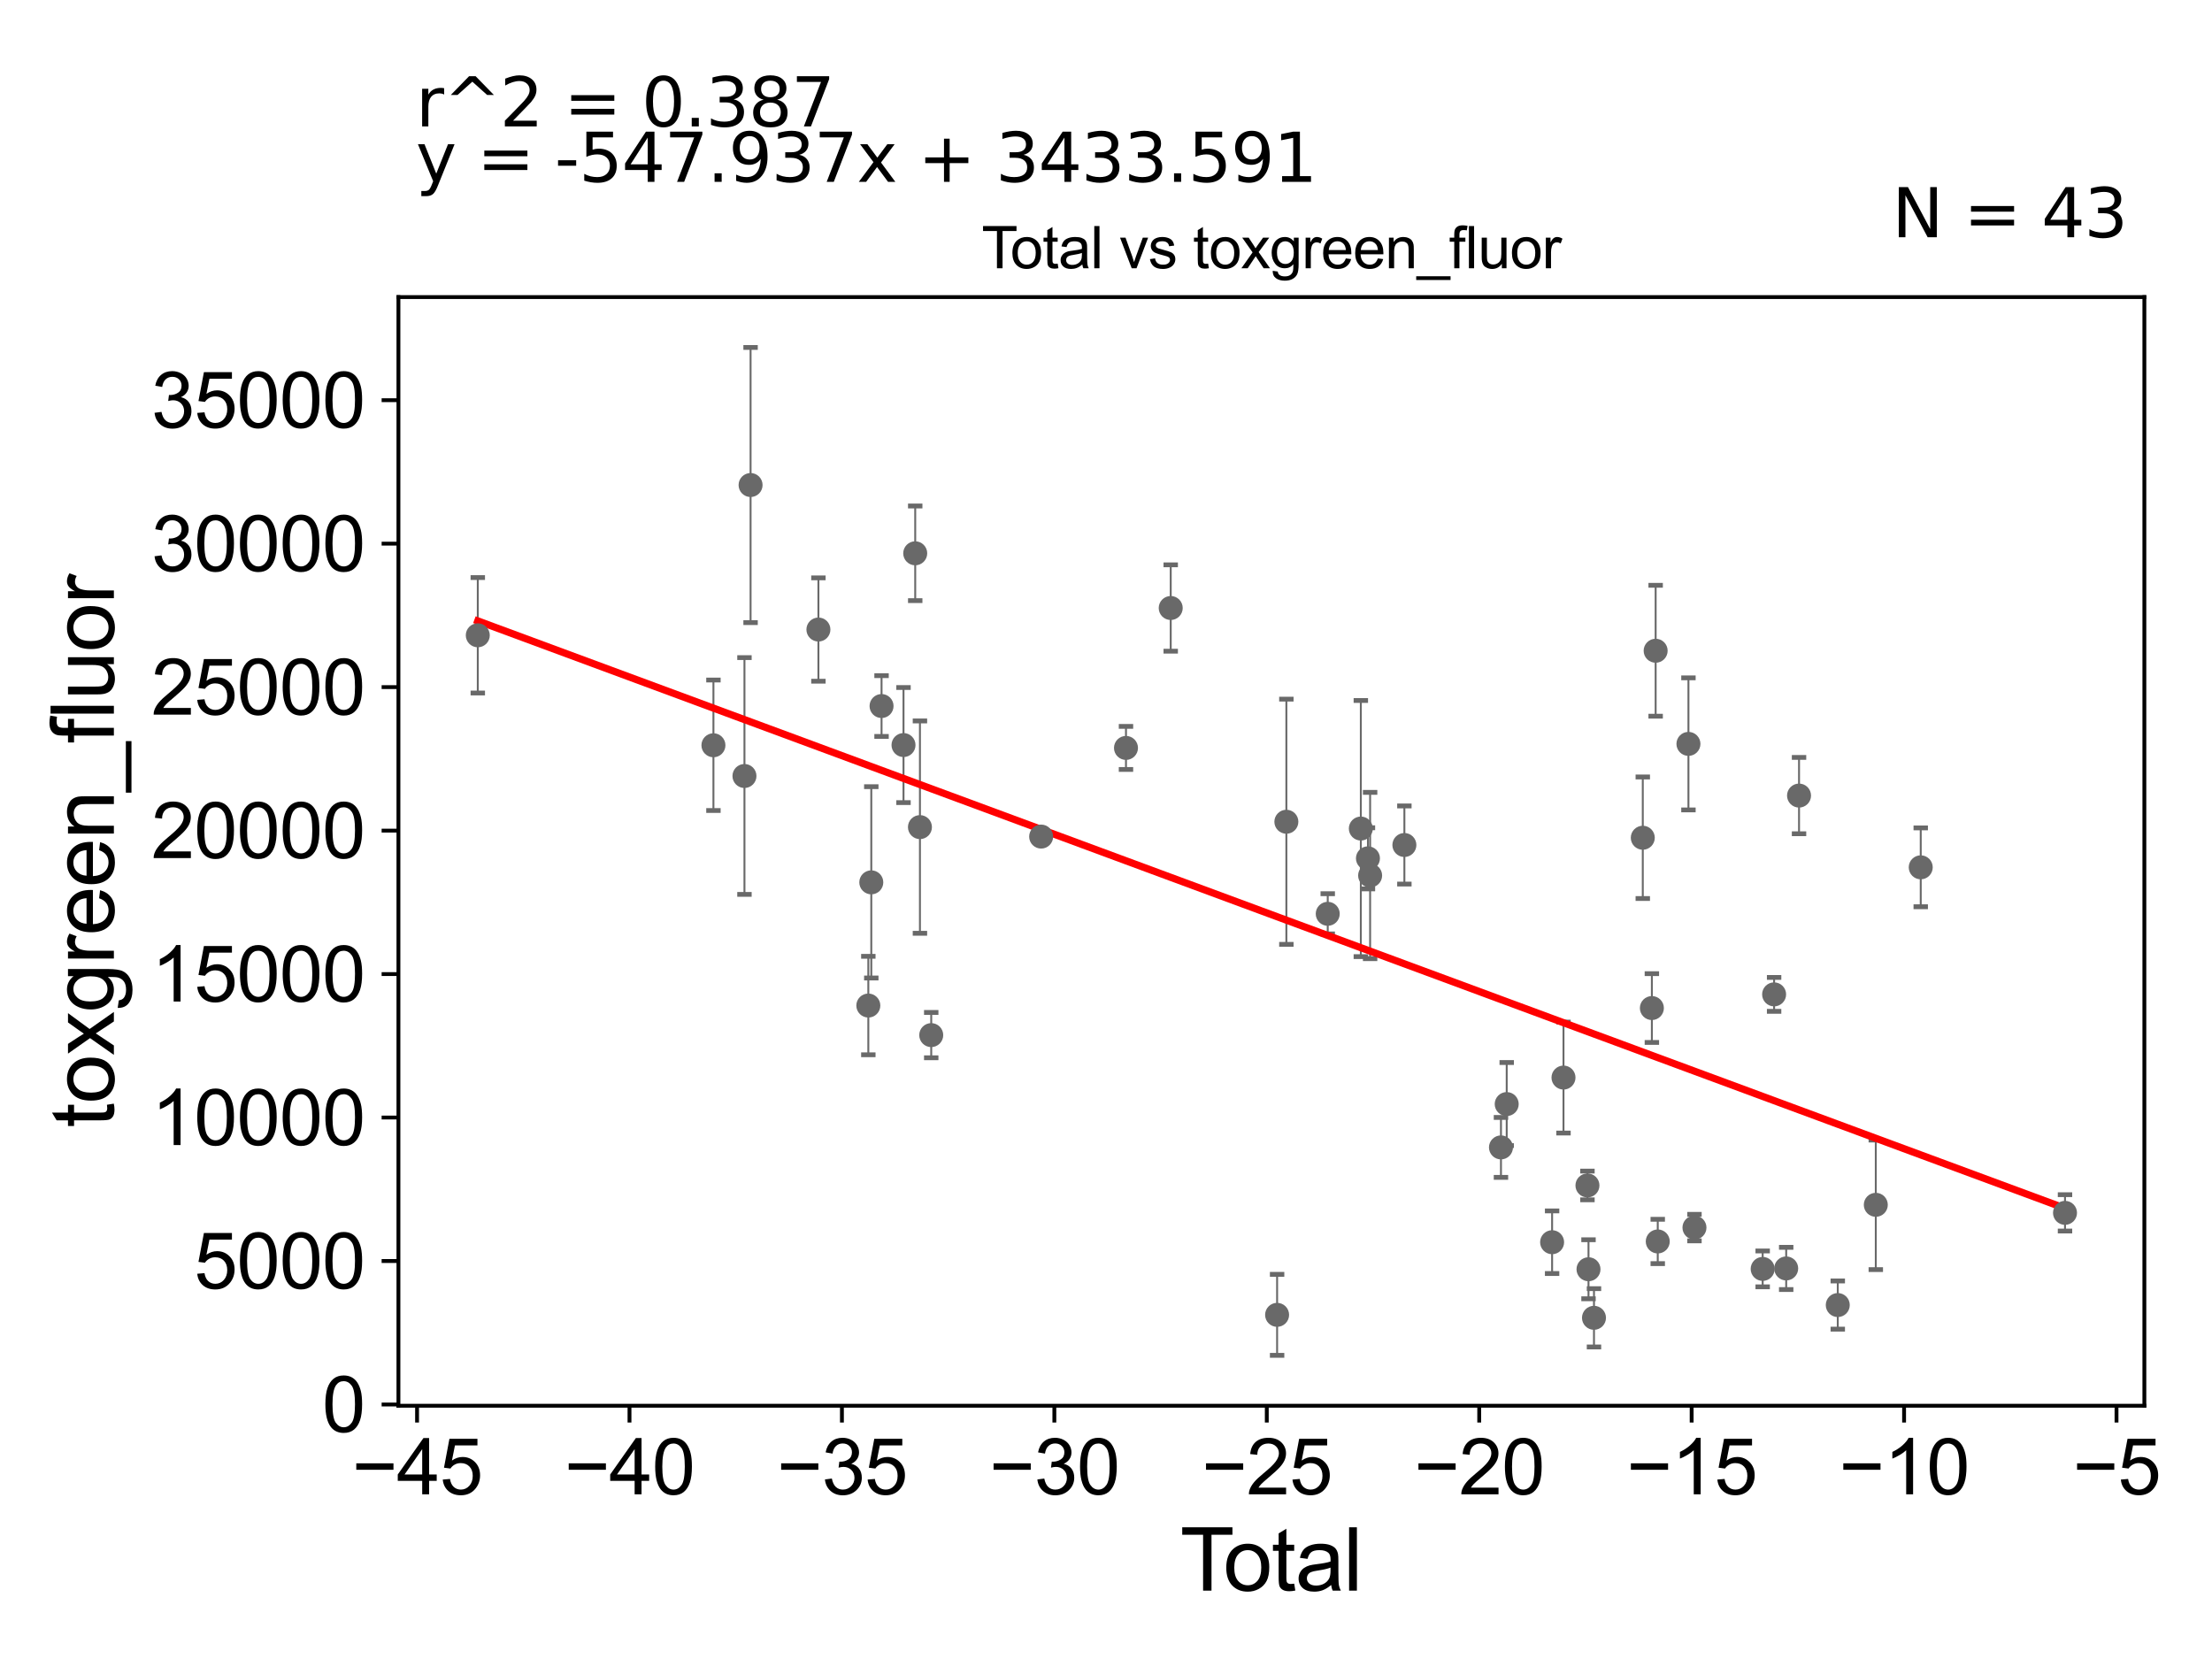 <?xml version="1.0" encoding="utf-8" standalone="no"?>
<!DOCTYPE svg PUBLIC "-//W3C//DTD SVG 1.1//EN"
  "http://www.w3.org/Graphics/SVG/1.1/DTD/svg11.dtd">
<svg xmlns:xlink="http://www.w3.org/1999/xlink" width="460.8pt" height="345.6pt" viewBox="0 0 460.8 345.6" xmlns="http://www.w3.org/2000/svg" version="1.1">
 <defs>
  <style type="text/css">*{stroke-linejoin: round; stroke-linecap: butt}</style>
 </defs>
 <g id="figure_1">
  <g id="patch_1">
   <path d="M 0 345.6 
L 460.8 345.6 
L 460.8 0 
L 0 0 
z
" style="fill: #ffffff"/>
  </g>
  <g id="axes_1">
   <g id="patch_2">
    <path d="M 83 292.84 
L 446.711 292.84 
L 446.711 61.886 
L 83 61.886 
z
" style="fill: #ffffff"/>
   </g>
   <g id="PathCollection_1">
    <defs>
     <path id="m174375f681" d="M 0 1.118 
C 0.297 1.118 0.581 1 0.791 0.791 
C 1 0.581 1.118 0.297 1.118 0 
C 1.118 -0.297 1 -0.581 0.791 -0.791 
C 0.581 -1 0.297 -1.118 0 -1.118 
C -0.297 -1.118 -0.581 -1 -0.791 -0.791 
C -1 -0.581 -1.118 -0.297 -1.118 0 
C -1.118 0.297 -1 0.581 -0.791 0.791 
C -0.581 1 -0.297 1.118 0 1.118 
z
" style="stroke: #696969"/>
    </defs>
    <g clip-path="url(#pe954b73a4e)">
     <use xlink:href="#m174375f681" x="99.532" y="132.343" style="fill: #696969; stroke: #696969"/>
     <use xlink:href="#m174375f681" x="313.875" y="229.998" style="fill: #696969; stroke: #696969"/>
     <use xlink:href="#m174375f681" x="323.332" y="258.775" style="fill: #696969; stroke: #696969"/>
     <use xlink:href="#m174375f681" x="325.705" y="224.477" style="fill: #696969; stroke: #696969"/>
     <use xlink:href="#m174375f681" x="330.695" y="246.951" style="fill: #696969; stroke: #696969"/>
     <use xlink:href="#m174375f681" x="330.915" y="264.409" style="fill: #696969; stroke: #696969"/>
     <use xlink:href="#m174375f681" x="332.056" y="274.524" style="fill: #696969; stroke: #696969"/>
     <use xlink:href="#m174375f681" x="342.222" y="174.518" style="fill: #696969; stroke: #696969"/>
     <use xlink:href="#m174375f681" x="344.116" y="209.996" style="fill: #696969; stroke: #696969"/>
     <use xlink:href="#m174375f681" x="312.678" y="239.025" style="fill: #696969; stroke: #696969"/>
     <use xlink:href="#m174375f681" x="344.902" y="135.563" style="fill: #696969; stroke: #696969"/>
     <use xlink:href="#m174375f681" x="351.733" y="154.966" style="fill: #696969; stroke: #696969"/>
     <use xlink:href="#m174375f681" x="352.988" y="255.734" style="fill: #696969; stroke: #696969"/>
     <use xlink:href="#m174375f681" x="367.197" y="264.337" style="fill: #696969; stroke: #696969"/>
     <use xlink:href="#m174375f681" x="369.58" y="207.147" style="fill: #696969; stroke: #696969"/>
     <use xlink:href="#m174375f681" x="372.097" y="264.238" style="fill: #696969; stroke: #696969"/>
     <use xlink:href="#m174375f681" x="374.772" y="165.734" style="fill: #696969; stroke: #696969"/>
     <use xlink:href="#m174375f681" x="382.842" y="271.866" style="fill: #696969; stroke: #696969"/>
     <use xlink:href="#m174375f681" x="390.763" y="250.986" style="fill: #696969; stroke: #696969"/>
     <use xlink:href="#m174375f681" x="345.34" y="258.617" style="fill: #696969; stroke: #696969"/>
     <use xlink:href="#m174375f681" x="400.124" y="180.679" style="fill: #696969; stroke: #696969"/>
     <use xlink:href="#m174375f681" x="430.179" y="252.661" style="fill: #696969; stroke: #696969"/>
     <use xlink:href="#m174375f681" x="285.422" y="182.383" style="fill: #696969; stroke: #696969"/>
     <use xlink:href="#m174375f681" x="148.621" y="155.253" style="fill: #696969; stroke: #696969"/>
     <use xlink:href="#m174375f681" x="155.084" y="161.654" style="fill: #696969; stroke: #696969"/>
     <use xlink:href="#m174375f681" x="156.359" y="101.041" style="fill: #696969; stroke: #696969"/>
     <use xlink:href="#m174375f681" x="170.491" y="131.146" style="fill: #696969; stroke: #696969"/>
     <use xlink:href="#m174375f681" x="180.888" y="209.474" style="fill: #696969; stroke: #696969"/>
     <use xlink:href="#m174375f681" x="181.506" y="183.808" style="fill: #696969; stroke: #696969"/>
     <use xlink:href="#m174375f681" x="183.643" y="147.079" style="fill: #696969; stroke: #696969"/>
     <use xlink:href="#m174375f681" x="188.217" y="155.209" style="fill: #696969; stroke: #696969"/>
     <use xlink:href="#m174375f681" x="190.657" y="115.264" style="fill: #696969; stroke: #696969"/>
     <use xlink:href="#m174375f681" x="292.558" y="176.029" style="fill: #696969; stroke: #696969"/>
     <use xlink:href="#m174375f681" x="191.64" y="172.304" style="fill: #696969; stroke: #696969"/>
     <use xlink:href="#m174375f681" x="216.891" y="174.276" style="fill: #696969; stroke: #696969"/>
     <use xlink:href="#m174375f681" x="234.563" y="155.807" style="fill: #696969; stroke: #696969"/>
     <use xlink:href="#m174375f681" x="243.882" y="126.658" style="fill: #696969; stroke: #696969"/>
     <use xlink:href="#m174375f681" x="266.044" y="273.907" style="fill: #696969; stroke: #696969"/>
     <use xlink:href="#m174375f681" x="267.974" y="171.185" style="fill: #696969; stroke: #696969"/>
     <use xlink:href="#m174375f681" x="276.592" y="190.364" style="fill: #696969; stroke: #696969"/>
     <use xlink:href="#m174375f681" x="283.486" y="172.601" style="fill: #696969; stroke: #696969"/>
     <use xlink:href="#m174375f681" x="284.968" y="178.807" style="fill: #696969; stroke: #696969"/>
     <use xlink:href="#m174375f681" x="193.993" y="215.633" style="fill: #696969; stroke: #696969"/>
    </g>
   </g>
   <g id="matplotlib.axis_1">
    <g id="xtick_1">
     <g id="line2d_1">
      <defs>
       <path id="mb4687d6d7e" d="M 0 0 
L 0 3.5 
" style="stroke: #000000; stroke-width: 0.8"/>
      </defs>
      <g>
       <use xlink:href="#mb4687d6d7e" x="86.881" y="292.84" style="stroke: #000000; stroke-width: 0.8"/>
      </g>
     </g>
     <g id="text_1">
      <!-- −45 -->
      <g transform="translate(73.311 311.293)scale(0.16 -0.16)">
       <defs>
        <path id="ArialMT-2212" d="M 3381 1997 
L 356 1997 
L 356 2522 
L 3381 2522 
L 3381 1997 
z
" transform="scale(0.016)"/>
        <path id="ArialMT-34" d="M 2069 0 
L 2069 1097 
L 81 1097 
L 81 1613 
L 2172 4581 
L 2631 4581 
L 2631 1613 
L 3250 1613 
L 3250 1097 
L 2631 1097 
L 2631 0 
L 2069 0 
z
M 2069 1613 
L 2069 3678 
L 634 1613 
L 2069 1613 
z
" transform="scale(0.016)"/>
        <path id="ArialMT-35" d="M 266 1200 
L 856 1250 
Q 922 819 1161 601 
Q 1400 384 1738 384 
Q 2144 384 2425 690 
Q 2706 997 2706 1503 
Q 2706 1984 2436 2262 
Q 2166 2541 1728 2541 
Q 1456 2541 1237 2417 
Q 1019 2294 894 2097 
L 366 2166 
L 809 4519 
L 3088 4519 
L 3088 3981 
L 1259 3981 
L 1013 2750 
Q 1425 3038 1878 3038 
Q 2478 3038 2890 2622 
Q 3303 2206 3303 1553 
Q 3303 931 2941 478 
Q 2500 -78 1738 -78 
Q 1113 -78 717 272 
Q 322 622 266 1200 
z
" transform="scale(0.016)"/>
       </defs>
       <use xlink:href="#ArialMT-2212"/>
       <use xlink:href="#ArialMT-34" x="58.398"/>
       <use xlink:href="#ArialMT-35" x="114.014"/>
      </g>
     </g>
    </g>
    <g id="xtick_2">
     <g id="line2d_2">
      <g>
       <use xlink:href="#mb4687d6d7e" x="131.135" y="292.84" style="stroke: #000000; stroke-width: 0.8"/>
      </g>
     </g>
     <g id="text_2">
      <!-- −40 -->
      <g transform="translate(117.565 311.293)scale(0.16 -0.16)">
       <defs>
        <path id="ArialMT-30" d="M 266 2259 
Q 266 3072 433 3567 
Q 600 4063 929 4331 
Q 1259 4600 1759 4600 
Q 2128 4600 2406 4451 
Q 2684 4303 2865 4023 
Q 3047 3744 3150 3342 
Q 3253 2941 3253 2259 
Q 3253 1453 3087 958 
Q 2922 463 2592 192 
Q 2263 -78 1759 -78 
Q 1097 -78 719 397 
Q 266 969 266 2259 
z
M 844 2259 
Q 844 1131 1108 757 
Q 1372 384 1759 384 
Q 2147 384 2411 759 
Q 2675 1134 2675 2259 
Q 2675 3391 2411 3762 
Q 2147 4134 1753 4134 
Q 1366 4134 1134 3806 
Q 844 3388 844 2259 
z
" transform="scale(0.016)"/>
       </defs>
       <use xlink:href="#ArialMT-2212"/>
       <use xlink:href="#ArialMT-34" x="58.398"/>
       <use xlink:href="#ArialMT-30" x="114.014"/>
      </g>
     </g>
    </g>
    <g id="xtick_3">
     <g id="line2d_3">
      <g>
       <use xlink:href="#mb4687d6d7e" x="175.388" y="292.84" style="stroke: #000000; stroke-width: 0.8"/>
      </g>
     </g>
     <g id="text_3">
      <!-- −35 -->
      <g transform="translate(161.818 311.293)scale(0.16 -0.16)">
       <defs>
        <path id="ArialMT-33" d="M 269 1209 
L 831 1284 
Q 928 806 1161 595 
Q 1394 384 1728 384 
Q 2125 384 2398 659 
Q 2672 934 2672 1341 
Q 2672 1728 2419 1979 
Q 2166 2231 1775 2231 
Q 1616 2231 1378 2169 
L 1441 2663 
Q 1497 2656 1531 2656 
Q 1891 2656 2178 2843 
Q 2466 3031 2466 3422 
Q 2466 3731 2256 3934 
Q 2047 4138 1716 4138 
Q 1388 4138 1169 3931 
Q 950 3725 888 3313 
L 325 3413 
Q 428 3978 793 4289 
Q 1159 4600 1703 4600 
Q 2078 4600 2393 4439 
Q 2709 4278 2876 4000 
Q 3044 3722 3044 3409 
Q 3044 3113 2884 2869 
Q 2725 2625 2413 2481 
Q 2819 2388 3044 2092 
Q 3269 1797 3269 1353 
Q 3269 753 2831 336 
Q 2394 -81 1725 -81 
Q 1122 -81 723 278 
Q 325 638 269 1209 
z
" transform="scale(0.016)"/>
       </defs>
       <use xlink:href="#ArialMT-2212"/>
       <use xlink:href="#ArialMT-33" x="58.398"/>
       <use xlink:href="#ArialMT-35" x="114.014"/>
      </g>
     </g>
    </g>
    <g id="xtick_4">
     <g id="line2d_4">
      <g>
       <use xlink:href="#mb4687d6d7e" x="219.641" y="292.84" style="stroke: #000000; stroke-width: 0.8"/>
      </g>
     </g>
     <g id="text_4">
      <!-- −30 -->
      <g transform="translate(206.071 311.293)scale(0.16 -0.16)">
       <use xlink:href="#ArialMT-2212"/>
       <use xlink:href="#ArialMT-33" x="58.398"/>
       <use xlink:href="#ArialMT-30" x="114.014"/>
      </g>
     </g>
    </g>
    <g id="xtick_5">
     <g id="line2d_5">
      <g>
       <use xlink:href="#mb4687d6d7e" x="263.895" y="292.84" style="stroke: #000000; stroke-width: 0.8"/>
      </g>
     </g>
     <g id="text_5">
      <!-- −25 -->
      <g transform="translate(250.325 311.293)scale(0.16 -0.16)">
       <defs>
        <path id="ArialMT-32" d="M 3222 541 
L 3222 0 
L 194 0 
Q 188 203 259 391 
Q 375 700 629 1000 
Q 884 1300 1366 1694 
Q 2113 2306 2375 2664 
Q 2638 3022 2638 3341 
Q 2638 3675 2398 3904 
Q 2159 4134 1775 4134 
Q 1369 4134 1125 3890 
Q 881 3647 878 3216 
L 300 3275 
Q 359 3922 746 4261 
Q 1134 4600 1788 4600 
Q 2447 4600 2831 4234 
Q 3216 3869 3216 3328 
Q 3216 3053 3103 2787 
Q 2991 2522 2730 2228 
Q 2469 1934 1863 1422 
Q 1356 997 1212 845 
Q 1069 694 975 541 
L 3222 541 
z
" transform="scale(0.016)"/>
       </defs>
       <use xlink:href="#ArialMT-2212"/>
       <use xlink:href="#ArialMT-32" x="58.398"/>
       <use xlink:href="#ArialMT-35" x="114.014"/>
      </g>
     </g>
    </g>
    <g id="xtick_6">
     <g id="line2d_6">
      <g>
       <use xlink:href="#mb4687d6d7e" x="308.148" y="292.84" style="stroke: #000000; stroke-width: 0.8"/>
      </g>
     </g>
     <g id="text_6">
      <!-- −20 -->
      <g transform="translate(294.578 311.293)scale(0.16 -0.16)">
       <use xlink:href="#ArialMT-2212"/>
       <use xlink:href="#ArialMT-32" x="58.398"/>
       <use xlink:href="#ArialMT-30" x="114.014"/>
      </g>
     </g>
    </g>
    <g id="xtick_7">
     <g id="line2d_7">
      <g>
       <use xlink:href="#mb4687d6d7e" x="352.402" y="292.84" style="stroke: #000000; stroke-width: 0.8"/>
      </g>
     </g>
     <g id="text_7">
      <!-- −15 -->
      <g transform="translate(338.832 311.293)scale(0.16 -0.16)">
       <defs>
        <path id="ArialMT-31" d="M 2384 0 
L 1822 0 
L 1822 3584 
Q 1619 3391 1289 3197 
Q 959 3003 697 2906 
L 697 3450 
Q 1169 3672 1522 3987 
Q 1875 4303 2022 4600 
L 2384 4600 
L 2384 0 
z
" transform="scale(0.016)"/>
       </defs>
       <use xlink:href="#ArialMT-2212"/>
       <use xlink:href="#ArialMT-31" x="58.398"/>
       <use xlink:href="#ArialMT-35" x="114.014"/>
      </g>
     </g>
    </g>
    <g id="xtick_8">
     <g id="line2d_8">
      <g>
       <use xlink:href="#mb4687d6d7e" x="396.655" y="292.84" style="stroke: #000000; stroke-width: 0.8"/>
      </g>
     </g>
     <g id="text_8">
      <!-- −10 -->
      <g transform="translate(383.085 311.293)scale(0.16 -0.16)">
       <use xlink:href="#ArialMT-2212"/>
       <use xlink:href="#ArialMT-31" x="58.398"/>
       <use xlink:href="#ArialMT-30" x="114.014"/>
      </g>
     </g>
    </g>
    <g id="xtick_9">
     <g id="line2d_9">
      <g>
       <use xlink:href="#mb4687d6d7e" x="440.908" y="292.84" style="stroke: #000000; stroke-width: 0.8"/>
      </g>
     </g>
     <g id="text_9">
      <!-- −5 -->
      <g transform="translate(431.787 311.293)scale(0.16 -0.16)">
       <use xlink:href="#ArialMT-2212"/>
       <use xlink:href="#ArialMT-35" x="58.398"/>
      </g>
     </g>
    </g>
    <g id="text_10">
     <!-- Total -->
     <g transform="translate(245.85 331.357)scale(0.18 -0.18)">
      <defs>
       <path id="ArialMT-54" d="M 1659 0 
L 1659 4041 
L 150 4041 
L 150 4581 
L 3781 4581 
L 3781 4041 
L 2266 4041 
L 2266 0 
L 1659 0 
z
" transform="scale(0.016)"/>
       <path id="ArialMT-6f" d="M 213 1659 
Q 213 2581 725 3025 
Q 1153 3394 1769 3394 
Q 2453 3394 2887 2945 
Q 3322 2497 3322 1706 
Q 3322 1066 3130 698 
Q 2938 331 2570 128 
Q 2203 -75 1769 -75 
Q 1072 -75 642 372 
Q 213 819 213 1659 
z
M 791 1659 
Q 791 1022 1069 705 
Q 1347 388 1769 388 
Q 2188 388 2466 706 
Q 2744 1025 2744 1678 
Q 2744 2294 2464 2611 
Q 2184 2928 1769 2928 
Q 1347 2928 1069 2612 
Q 791 2297 791 1659 
z
" transform="scale(0.016)"/>
       <path id="ArialMT-74" d="M 1650 503 
L 1731 6 
Q 1494 -44 1306 -44 
Q 1000 -44 831 53 
Q 663 150 594 308 
Q 525 466 525 972 
L 525 2881 
L 113 2881 
L 113 3319 
L 525 3319 
L 525 4141 
L 1084 4478 
L 1084 3319 
L 1650 3319 
L 1650 2881 
L 1084 2881 
L 1084 941 
Q 1084 700 1114 631 
Q 1144 563 1211 522 
Q 1278 481 1403 481 
Q 1497 481 1650 503 
z
" transform="scale(0.016)"/>
       <path id="ArialMT-61" d="M 2588 409 
Q 2275 144 1986 34 
Q 1697 -75 1366 -75 
Q 819 -75 525 192 
Q 231 459 231 875 
Q 231 1119 342 1320 
Q 453 1522 633 1644 
Q 813 1766 1038 1828 
Q 1203 1872 1538 1913 
Q 2219 1994 2541 2106 
Q 2544 2222 2544 2253 
Q 2544 2597 2384 2738 
Q 2169 2928 1744 2928 
Q 1347 2928 1158 2789 
Q 969 2650 878 2297 
L 328 2372 
Q 403 2725 575 2942 
Q 747 3159 1072 3276 
Q 1397 3394 1825 3394 
Q 2250 3394 2515 3294 
Q 2781 3194 2906 3042 
Q 3031 2891 3081 2659 
Q 3109 2516 3109 2141 
L 3109 1391 
Q 3109 606 3145 398 
Q 3181 191 3288 0 
L 2700 0 
Q 2613 175 2588 409 
z
M 2541 1666 
Q 2234 1541 1622 1453 
Q 1275 1403 1131 1340 
Q 988 1278 909 1158 
Q 831 1038 831 891 
Q 831 666 1001 516 
Q 1172 366 1500 366 
Q 1825 366 2078 508 
Q 2331 650 2450 897 
Q 2541 1088 2541 1459 
L 2541 1666 
z
" transform="scale(0.016)"/>
       <path id="ArialMT-6c" d="M 409 0 
L 409 4581 
L 972 4581 
L 972 0 
L 409 0 
z
" transform="scale(0.016)"/>
      </defs>
      <use xlink:href="#ArialMT-54"/>
      <use xlink:href="#ArialMT-6f" x="49.959"/>
      <use xlink:href="#ArialMT-74" x="105.574"/>
      <use xlink:href="#ArialMT-61" x="133.357"/>
      <use xlink:href="#ArialMT-6c" x="188.973"/>
     </g>
    </g>
   </g>
   <g id="matplotlib.axis_2">
    <g id="ytick_1">
     <g id="line2d_10">
      <defs>
       <path id="m9bdc41c056" d="M 0 0 
L -3.5 0 
" style="stroke: #000000; stroke-width: 0.8"/>
      </defs>
      <g>
       <use xlink:href="#m9bdc41c056" x="83" y="292.581" style="stroke: #000000; stroke-width: 0.8"/>
      </g>
     </g>
     <g id="text_11">
      <!-- 0 -->
      <g transform="translate(67.103 298.307)scale(0.16 -0.16)">
       <use xlink:href="#ArialMT-30"/>
      </g>
     </g>
    </g>
    <g id="ytick_2">
     <g id="line2d_11">
      <g>
       <use xlink:href="#m9bdc41c056" x="83" y="262.693" style="stroke: #000000; stroke-width: 0.8"/>
      </g>
     </g>
     <g id="text_12">
      <!-- 5000 -->
      <g transform="translate(40.41 268.419)scale(0.16 -0.16)">
       <use xlink:href="#ArialMT-35"/>
       <use xlink:href="#ArialMT-30" x="55.615"/>
       <use xlink:href="#ArialMT-30" x="111.23"/>
       <use xlink:href="#ArialMT-30" x="166.846"/>
      </g>
     </g>
    </g>
    <g id="ytick_3">
     <g id="line2d_12">
      <g>
       <use xlink:href="#m9bdc41c056" x="83" y="232.805" style="stroke: #000000; stroke-width: 0.8"/>
      </g>
     </g>
     <g id="text_13">
      <!-- 10000 -->
      <g transform="translate(31.512 238.531)scale(0.16 -0.16)">
       <use xlink:href="#ArialMT-31"/>
       <use xlink:href="#ArialMT-30" x="55.615"/>
       <use xlink:href="#ArialMT-30" x="111.23"/>
       <use xlink:href="#ArialMT-30" x="166.846"/>
       <use xlink:href="#ArialMT-30" x="222.461"/>
      </g>
     </g>
    </g>
    <g id="ytick_4">
     <g id="line2d_13">
      <g>
       <use xlink:href="#m9bdc41c056" x="83" y="202.917" style="stroke: #000000; stroke-width: 0.8"/>
      </g>
     </g>
     <g id="text_14">
      <!-- 15000 -->
      <g transform="translate(31.512 208.643)scale(0.16 -0.16)">
       <use xlink:href="#ArialMT-31"/>
       <use xlink:href="#ArialMT-35" x="55.615"/>
       <use xlink:href="#ArialMT-30" x="111.23"/>
       <use xlink:href="#ArialMT-30" x="166.846"/>
       <use xlink:href="#ArialMT-30" x="222.461"/>
      </g>
     </g>
    </g>
    <g id="ytick_5">
     <g id="line2d_14">
      <g>
       <use xlink:href="#m9bdc41c056" x="83" y="173.029" style="stroke: #000000; stroke-width: 0.8"/>
      </g>
     </g>
     <g id="text_15">
      <!-- 20000 -->
      <g transform="translate(31.512 178.755)scale(0.16 -0.16)">
       <use xlink:href="#ArialMT-32"/>
       <use xlink:href="#ArialMT-30" x="55.615"/>
       <use xlink:href="#ArialMT-30" x="111.23"/>
       <use xlink:href="#ArialMT-30" x="166.846"/>
       <use xlink:href="#ArialMT-30" x="222.461"/>
      </g>
     </g>
    </g>
    <g id="ytick_6">
     <g id="line2d_15">
      <g>
       <use xlink:href="#m9bdc41c056" x="83" y="143.141" style="stroke: #000000; stroke-width: 0.8"/>
      </g>
     </g>
     <g id="text_16">
      <!-- 25000 -->
      <g transform="translate(31.512 148.867)scale(0.16 -0.16)">
       <use xlink:href="#ArialMT-32"/>
       <use xlink:href="#ArialMT-35" x="55.615"/>
       <use xlink:href="#ArialMT-30" x="111.23"/>
       <use xlink:href="#ArialMT-30" x="166.846"/>
       <use xlink:href="#ArialMT-30" x="222.461"/>
      </g>
     </g>
    </g>
    <g id="ytick_7">
     <g id="line2d_16">
      <g>
       <use xlink:href="#m9bdc41c056" x="83" y="113.253" style="stroke: #000000; stroke-width: 0.8"/>
      </g>
     </g>
     <g id="text_17">
      <!-- 30000 -->
      <g transform="translate(31.512 118.979)scale(0.16 -0.16)">
       <use xlink:href="#ArialMT-33"/>
       <use xlink:href="#ArialMT-30" x="55.615"/>
       <use xlink:href="#ArialMT-30" x="111.23"/>
       <use xlink:href="#ArialMT-30" x="166.846"/>
       <use xlink:href="#ArialMT-30" x="222.461"/>
      </g>
     </g>
    </g>
    <g id="ytick_8">
     <g id="line2d_17">
      <g>
       <use xlink:href="#m9bdc41c056" x="83" y="83.365" style="stroke: #000000; stroke-width: 0.8"/>
      </g>
     </g>
     <g id="text_18">
      <!-- 35000 -->
      <g transform="translate(31.512 89.091)scale(0.16 -0.16)">
       <use xlink:href="#ArialMT-33"/>
       <use xlink:href="#ArialMT-35" x="55.615"/>
       <use xlink:href="#ArialMT-30" x="111.23"/>
       <use xlink:href="#ArialMT-30" x="166.846"/>
       <use xlink:href="#ArialMT-30" x="222.461"/>
      </g>
     </g>
    </g>
    <g id="text_19">
     <!-- toxgreen_fluor -->
     <g transform="translate(23.724 234.895)rotate(-90)scale(0.18 -0.18)">
      <defs>
       <path id="ArialMT-78" d="M 47 0 
L 1259 1725 
L 138 3319 
L 841 3319 
L 1350 2541 
Q 1494 2319 1581 2169 
Q 1719 2375 1834 2534 
L 2394 3319 
L 3066 3319 
L 1919 1756 
L 3153 0 
L 2463 0 
L 1781 1031 
L 1600 1309 
L 728 0 
L 47 0 
z
" transform="scale(0.016)"/>
       <path id="ArialMT-67" d="M 319 -275 
L 866 -356 
Q 900 -609 1056 -725 
Q 1266 -881 1628 -881 
Q 2019 -881 2231 -725 
Q 2444 -569 2519 -288 
Q 2563 -116 2559 434 
Q 2191 0 1641 0 
Q 956 0 581 494 
Q 206 988 206 1678 
Q 206 2153 378 2554 
Q 550 2956 876 3175 
Q 1203 3394 1644 3394 
Q 2231 3394 2613 2919 
L 2613 3319 
L 3131 3319 
L 3131 450 
Q 3131 -325 2973 -648 
Q 2816 -972 2473 -1159 
Q 2131 -1347 1631 -1347 
Q 1038 -1347 672 -1080 
Q 306 -813 319 -275 
z
M 784 1719 
Q 784 1066 1043 766 
Q 1303 466 1694 466 
Q 2081 466 2343 764 
Q 2606 1063 2606 1700 
Q 2606 2309 2336 2618 
Q 2066 2928 1684 2928 
Q 1309 2928 1046 2623 
Q 784 2319 784 1719 
z
" transform="scale(0.016)"/>
       <path id="ArialMT-72" d="M 416 0 
L 416 3319 
L 922 3319 
L 922 2816 
Q 1116 3169 1280 3281 
Q 1444 3394 1641 3394 
Q 1925 3394 2219 3213 
L 2025 2691 
Q 1819 2813 1613 2813 
Q 1428 2813 1281 2702 
Q 1134 2591 1072 2394 
Q 978 2094 978 1738 
L 978 0 
L 416 0 
z
" transform="scale(0.016)"/>
       <path id="ArialMT-65" d="M 2694 1069 
L 3275 997 
Q 3138 488 2766 206 
Q 2394 -75 1816 -75 
Q 1088 -75 661 373 
Q 234 822 234 1631 
Q 234 2469 665 2931 
Q 1097 3394 1784 3394 
Q 2450 3394 2872 2941 
Q 3294 2488 3294 1666 
Q 3294 1616 3291 1516 
L 816 1516 
Q 847 969 1125 678 
Q 1403 388 1819 388 
Q 2128 388 2347 550 
Q 2566 713 2694 1069 
z
M 847 1978 
L 2700 1978 
Q 2663 2397 2488 2606 
Q 2219 2931 1791 2931 
Q 1403 2931 1139 2672 
Q 875 2413 847 1978 
z
" transform="scale(0.016)"/>
       <path id="ArialMT-6e" d="M 422 0 
L 422 3319 
L 928 3319 
L 928 2847 
Q 1294 3394 1984 3394 
Q 2284 3394 2536 3286 
Q 2788 3178 2913 3003 
Q 3038 2828 3088 2588 
Q 3119 2431 3119 2041 
L 3119 0 
L 2556 0 
L 2556 2019 
Q 2556 2363 2490 2533 
Q 2425 2703 2258 2804 
Q 2091 2906 1866 2906 
Q 1506 2906 1245 2678 
Q 984 2450 984 1813 
L 984 0 
L 422 0 
z
" transform="scale(0.016)"/>
       <path id="ArialMT-5f" d="M -97 -1272 
L -97 -866 
L 3631 -866 
L 3631 -1272 
L -97 -1272 
z
" transform="scale(0.016)"/>
       <path id="ArialMT-66" d="M 556 0 
L 556 2881 
L 59 2881 
L 59 3319 
L 556 3319 
L 556 3672 
Q 556 4006 616 4169 
Q 697 4388 901 4523 
Q 1106 4659 1475 4659 
Q 1713 4659 2000 4603 
L 1916 4113 
Q 1741 4144 1584 4144 
Q 1328 4144 1222 4034 
Q 1116 3925 1116 3625 
L 1116 3319 
L 1763 3319 
L 1763 2881 
L 1116 2881 
L 1116 0 
L 556 0 
z
" transform="scale(0.016)"/>
       <path id="ArialMT-75" d="M 2597 0 
L 2597 488 
Q 2209 -75 1544 -75 
Q 1250 -75 995 37 
Q 741 150 617 320 
Q 494 491 444 738 
Q 409 903 409 1263 
L 409 3319 
L 972 3319 
L 972 1478 
Q 972 1038 1006 884 
Q 1059 663 1231 536 
Q 1403 409 1656 409 
Q 1909 409 2131 539 
Q 2353 669 2445 892 
Q 2538 1116 2538 1541 
L 2538 3319 
L 3100 3319 
L 3100 0 
L 2597 0 
z
" transform="scale(0.016)"/>
      </defs>
      <use xlink:href="#ArialMT-74"/>
      <use xlink:href="#ArialMT-6f" x="27.783"/>
      <use xlink:href="#ArialMT-78" x="83.398"/>
      <use xlink:href="#ArialMT-67" x="133.398"/>
      <use xlink:href="#ArialMT-72" x="189.014"/>
      <use xlink:href="#ArialMT-65" x="222.314"/>
      <use xlink:href="#ArialMT-65" x="277.93"/>
      <use xlink:href="#ArialMT-6e" x="333.545"/>
      <use xlink:href="#ArialMT-5f" x="389.16"/>
      <use xlink:href="#ArialMT-66" x="444.775"/>
      <use xlink:href="#ArialMT-6c" x="472.559"/>
      <use xlink:href="#ArialMT-75" x="494.775"/>
      <use xlink:href="#ArialMT-6f" x="550.391"/>
      <use xlink:href="#ArialMT-72" x="606.006"/>
     </g>
    </g>
   </g>
   <g id="LineCollection_1">
    <path d="M 99.532 144.366 
L 99.532 120.32 
" clip-path="url(#pe954b73a4e)" style="fill: none; stroke: #696969; stroke-width: 0.4"/>
    <path d="M 313.875 238.652 
L 313.875 221.345 
" clip-path="url(#pe954b73a4e)" style="fill: none; stroke: #696969; stroke-width: 0.4"/>
    <path d="M 323.332 265.297 
L 323.332 252.253 
" clip-path="url(#pe954b73a4e)" style="fill: none; stroke: #696969; stroke-width: 0.4"/>
    <path d="M 325.705 236.036 
L 325.705 212.919 
" clip-path="url(#pe954b73a4e)" style="fill: none; stroke: #696969; stroke-width: 0.4"/>
    <path d="M 330.695 249.944 
L 330.695 243.957 
" clip-path="url(#pe954b73a4e)" style="fill: none; stroke: #696969; stroke-width: 0.4"/>
    <path d="M 330.915 270.559 
L 330.915 258.259 
" clip-path="url(#pe954b73a4e)" style="fill: none; stroke: #696969; stroke-width: 0.4"/>
    <path d="M 332.056 280.598 
L 332.056 268.45 
" clip-path="url(#pe954b73a4e)" style="fill: none; stroke: #696969; stroke-width: 0.4"/>
    <path d="M 342.222 187.179 
L 342.222 161.856 
" clip-path="url(#pe954b73a4e)" style="fill: none; stroke: #696969; stroke-width: 0.4"/>
    <path d="M 344.116 217.16 
L 344.116 202.833 
" clip-path="url(#pe954b73a4e)" style="fill: none; stroke: #696969; stroke-width: 0.4"/>
    <path d="M 312.678 245.267 
L 312.678 232.783 
" clip-path="url(#pe954b73a4e)" style="fill: none; stroke: #696969; stroke-width: 0.4"/>
    <path d="M 344.902 149.196 
L 344.902 121.929 
" clip-path="url(#pe954b73a4e)" style="fill: none; stroke: #696969; stroke-width: 0.4"/>
    <path d="M 351.733 168.724 
L 351.733 141.208 
" clip-path="url(#pe954b73a4e)" style="fill: none; stroke: #696969; stroke-width: 0.4"/>
    <path d="M 352.988 258.495 
L 352.988 252.973 
" clip-path="url(#pe954b73a4e)" style="fill: none; stroke: #696969; stroke-width: 0.4"/>
    <path d="M 367.197 268.072 
L 367.197 260.602 
" clip-path="url(#pe954b73a4e)" style="fill: none; stroke: #696969; stroke-width: 0.4"/>
    <path d="M 369.58 210.676 
L 369.58 203.618 
" clip-path="url(#pe954b73a4e)" style="fill: none; stroke: #696969; stroke-width: 0.4"/>
    <path d="M 372.097 268.635 
L 372.097 259.842 
" clip-path="url(#pe954b73a4e)" style="fill: none; stroke: #696969; stroke-width: 0.4"/>
    <path d="M 374.772 173.688 
L 374.772 157.78 
" clip-path="url(#pe954b73a4e)" style="fill: none; stroke: #696969; stroke-width: 0.4"/>
    <path d="M 382.842 276.886 
L 382.842 266.846 
" clip-path="url(#pe954b73a4e)" style="fill: none; stroke: #696969; stroke-width: 0.4"/>
    <path d="M 390.763 264.478 
L 390.763 237.493 
" clip-path="url(#pe954b73a4e)" style="fill: none; stroke: #696969; stroke-width: 0.4"/>
    <path d="M 345.34 263.234 
L 345.34 254.001 
" clip-path="url(#pe954b73a4e)" style="fill: none; stroke: #696969; stroke-width: 0.4"/>
    <path d="M 400.124 188.89 
L 400.124 172.468 
" clip-path="url(#pe954b73a4e)" style="fill: none; stroke: #696969; stroke-width: 0.4"/>
    <path d="M 430.179 256.443 
L 430.179 248.879 
" clip-path="url(#pe954b73a4e)" style="fill: none; stroke: #696969; stroke-width: 0.4"/>
    <path d="M 285.422 199.703 
L 285.422 165.063 
" clip-path="url(#pe954b73a4e)" style="fill: none; stroke: #696969; stroke-width: 0.4"/>
    <path d="M 148.621 168.842 
L 148.621 141.663 
" clip-path="url(#pe954b73a4e)" style="fill: none; stroke: #696969; stroke-width: 0.4"/>
    <path d="M 155.084 186.313 
L 155.084 136.994 
" clip-path="url(#pe954b73a4e)" style="fill: none; stroke: #696969; stroke-width: 0.4"/>
    <path d="M 156.359 129.699 
L 156.359 72.384 
" clip-path="url(#pe954b73a4e)" style="fill: none; stroke: #696969; stroke-width: 0.4"/>
    <path d="M 170.491 141.912 
L 170.491 120.381 
" clip-path="url(#pe954b73a4e)" style="fill: none; stroke: #696969; stroke-width: 0.4"/>
    <path d="M 180.888 219.726 
L 180.888 199.223 
" clip-path="url(#pe954b73a4e)" style="fill: none; stroke: #696969; stroke-width: 0.4"/>
    <path d="M 181.506 203.735 
L 181.506 163.881 
" clip-path="url(#pe954b73a4e)" style="fill: none; stroke: #696969; stroke-width: 0.4"/>
    <path d="M 183.643 153.407 
L 183.643 140.751 
" clip-path="url(#pe954b73a4e)" style="fill: none; stroke: #696969; stroke-width: 0.4"/>
    <path d="M 188.217 167.198 
L 188.217 143.219 
" clip-path="url(#pe954b73a4e)" style="fill: none; stroke: #696969; stroke-width: 0.4"/>
    <path d="M 190.657 125.12 
L 190.657 105.407 
" clip-path="url(#pe954b73a4e)" style="fill: none; stroke: #696969; stroke-width: 0.4"/>
    <path d="M 292.558 184.167 
L 292.558 167.89 
" clip-path="url(#pe954b73a4e)" style="fill: none; stroke: #696969; stroke-width: 0.4"/>
    <path d="M 191.64 194.422 
L 191.64 150.185 
" clip-path="url(#pe954b73a4e)" style="fill: none; stroke: #696969; stroke-width: 0.4"/>
    <path d="M 216.891 174.684 
L 216.891 173.867 
" clip-path="url(#pe954b73a4e)" style="fill: none; stroke: #696969; stroke-width: 0.4"/>
    <path d="M 234.563 160.293 
L 234.563 151.322 
" clip-path="url(#pe954b73a4e)" style="fill: none; stroke: #696969; stroke-width: 0.4"/>
    <path d="M 243.882 135.656 
L 243.882 117.66 
" clip-path="url(#pe954b73a4e)" style="fill: none; stroke: #696969; stroke-width: 0.4"/>
    <path d="M 266.044 282.342 
L 266.044 265.471 
" clip-path="url(#pe954b73a4e)" style="fill: none; stroke: #696969; stroke-width: 0.4"/>
    <path d="M 267.974 196.726 
L 267.974 145.644 
" clip-path="url(#pe954b73a4e)" style="fill: none; stroke: #696969; stroke-width: 0.4"/>
    <path d="M 276.592 194.551 
L 276.592 186.177 
" clip-path="url(#pe954b73a4e)" style="fill: none; stroke: #696969; stroke-width: 0.4"/>
    <path d="M 283.486 199.277 
L 283.486 145.925 
" clip-path="url(#pe954b73a4e)" style="fill: none; stroke: #696969; stroke-width: 0.4"/>
    <path d="M 284.968 185.177 
L 284.968 172.438 
" clip-path="url(#pe954b73a4e)" style="fill: none; stroke: #696969; stroke-width: 0.4"/>
    <path d="M 193.993 220.354 
L 193.993 210.912 
" clip-path="url(#pe954b73a4e)" style="fill: none; stroke: #696969; stroke-width: 0.4"/>
   </g>
   <g id="line2d_18">
    <defs>
     <path id="mc3a5fe500d" d="M 1.5 0 
L -1.5 -0 
" style="stroke: #696969"/>
    </defs>
    <g clip-path="url(#pe954b73a4e)">
     <use xlink:href="#mc3a5fe500d" x="99.532" y="144.366" style="fill: #696969; stroke: #696969"/>
     <use xlink:href="#mc3a5fe500d" x="313.875" y="238.652" style="fill: #696969; stroke: #696969"/>
     <use xlink:href="#mc3a5fe500d" x="323.332" y="265.297" style="fill: #696969; stroke: #696969"/>
     <use xlink:href="#mc3a5fe500d" x="325.705" y="236.036" style="fill: #696969; stroke: #696969"/>
     <use xlink:href="#mc3a5fe500d" x="330.695" y="249.944" style="fill: #696969; stroke: #696969"/>
     <use xlink:href="#mc3a5fe500d" x="330.915" y="270.559" style="fill: #696969; stroke: #696969"/>
     <use xlink:href="#mc3a5fe500d" x="332.056" y="280.598" style="fill: #696969; stroke: #696969"/>
     <use xlink:href="#mc3a5fe500d" x="342.222" y="187.179" style="fill: #696969; stroke: #696969"/>
     <use xlink:href="#mc3a5fe500d" x="344.116" y="217.16" style="fill: #696969; stroke: #696969"/>
     <use xlink:href="#mc3a5fe500d" x="312.678" y="245.267" style="fill: #696969; stroke: #696969"/>
     <use xlink:href="#mc3a5fe500d" x="344.902" y="149.196" style="fill: #696969; stroke: #696969"/>
     <use xlink:href="#mc3a5fe500d" x="351.733" y="168.724" style="fill: #696969; stroke: #696969"/>
     <use xlink:href="#mc3a5fe500d" x="352.988" y="258.495" style="fill: #696969; stroke: #696969"/>
     <use xlink:href="#mc3a5fe500d" x="367.197" y="268.072" style="fill: #696969; stroke: #696969"/>
     <use xlink:href="#mc3a5fe500d" x="369.58" y="210.676" style="fill: #696969; stroke: #696969"/>
     <use xlink:href="#mc3a5fe500d" x="372.097" y="268.635" style="fill: #696969; stroke: #696969"/>
     <use xlink:href="#mc3a5fe500d" x="374.772" y="173.688" style="fill: #696969; stroke: #696969"/>
     <use xlink:href="#mc3a5fe500d" x="382.842" y="276.886" style="fill: #696969; stroke: #696969"/>
     <use xlink:href="#mc3a5fe500d" x="390.763" y="264.478" style="fill: #696969; stroke: #696969"/>
     <use xlink:href="#mc3a5fe500d" x="345.34" y="263.234" style="fill: #696969; stroke: #696969"/>
     <use xlink:href="#mc3a5fe500d" x="400.124" y="188.89" style="fill: #696969; stroke: #696969"/>
     <use xlink:href="#mc3a5fe500d" x="430.179" y="256.443" style="fill: #696969; stroke: #696969"/>
     <use xlink:href="#mc3a5fe500d" x="285.422" y="199.703" style="fill: #696969; stroke: #696969"/>
     <use xlink:href="#mc3a5fe500d" x="148.621" y="168.842" style="fill: #696969; stroke: #696969"/>
     <use xlink:href="#mc3a5fe500d" x="155.084" y="186.313" style="fill: #696969; stroke: #696969"/>
     <use xlink:href="#mc3a5fe500d" x="156.359" y="129.699" style="fill: #696969; stroke: #696969"/>
     <use xlink:href="#mc3a5fe500d" x="170.491" y="141.912" style="fill: #696969; stroke: #696969"/>
     <use xlink:href="#mc3a5fe500d" x="180.888" y="219.726" style="fill: #696969; stroke: #696969"/>
     <use xlink:href="#mc3a5fe500d" x="181.506" y="203.735" style="fill: #696969; stroke: #696969"/>
     <use xlink:href="#mc3a5fe500d" x="183.643" y="153.407" style="fill: #696969; stroke: #696969"/>
     <use xlink:href="#mc3a5fe500d" x="188.217" y="167.198" style="fill: #696969; stroke: #696969"/>
     <use xlink:href="#mc3a5fe500d" x="190.657" y="125.12" style="fill: #696969; stroke: #696969"/>
     <use xlink:href="#mc3a5fe500d" x="292.558" y="184.167" style="fill: #696969; stroke: #696969"/>
     <use xlink:href="#mc3a5fe500d" x="191.64" y="194.422" style="fill: #696969; stroke: #696969"/>
     <use xlink:href="#mc3a5fe500d" x="216.891" y="174.684" style="fill: #696969; stroke: #696969"/>
     <use xlink:href="#mc3a5fe500d" x="234.563" y="160.293" style="fill: #696969; stroke: #696969"/>
     <use xlink:href="#mc3a5fe500d" x="243.882" y="135.656" style="fill: #696969; stroke: #696969"/>
     <use xlink:href="#mc3a5fe500d" x="266.044" y="282.342" style="fill: #696969; stroke: #696969"/>
     <use xlink:href="#mc3a5fe500d" x="267.974" y="196.726" style="fill: #696969; stroke: #696969"/>
     <use xlink:href="#mc3a5fe500d" x="276.592" y="194.551" style="fill: #696969; stroke: #696969"/>
     <use xlink:href="#mc3a5fe500d" x="283.486" y="199.277" style="fill: #696969; stroke: #696969"/>
     <use xlink:href="#mc3a5fe500d" x="284.968" y="185.177" style="fill: #696969; stroke: #696969"/>
     <use xlink:href="#mc3a5fe500d" x="193.993" y="220.354" style="fill: #696969; stroke: #696969"/>
    </g>
   </g>
   <g id="line2d_19">
    <g clip-path="url(#pe954b73a4e)">
     <use xlink:href="#mc3a5fe500d" x="99.532" y="120.32" style="fill: #696969; stroke: #696969"/>
     <use xlink:href="#mc3a5fe500d" x="313.875" y="221.345" style="fill: #696969; stroke: #696969"/>
     <use xlink:href="#mc3a5fe500d" x="323.332" y="252.253" style="fill: #696969; stroke: #696969"/>
     <use xlink:href="#mc3a5fe500d" x="325.705" y="212.919" style="fill: #696969; stroke: #696969"/>
     <use xlink:href="#mc3a5fe500d" x="330.695" y="243.957" style="fill: #696969; stroke: #696969"/>
     <use xlink:href="#mc3a5fe500d" x="330.915" y="258.259" style="fill: #696969; stroke: #696969"/>
     <use xlink:href="#mc3a5fe500d" x="332.056" y="268.45" style="fill: #696969; stroke: #696969"/>
     <use xlink:href="#mc3a5fe500d" x="342.222" y="161.856" style="fill: #696969; stroke: #696969"/>
     <use xlink:href="#mc3a5fe500d" x="344.116" y="202.833" style="fill: #696969; stroke: #696969"/>
     <use xlink:href="#mc3a5fe500d" x="312.678" y="232.783" style="fill: #696969; stroke: #696969"/>
     <use xlink:href="#mc3a5fe500d" x="344.902" y="121.929" style="fill: #696969; stroke: #696969"/>
     <use xlink:href="#mc3a5fe500d" x="351.733" y="141.208" style="fill: #696969; stroke: #696969"/>
     <use xlink:href="#mc3a5fe500d" x="352.988" y="252.973" style="fill: #696969; stroke: #696969"/>
     <use xlink:href="#mc3a5fe500d" x="367.197" y="260.602" style="fill: #696969; stroke: #696969"/>
     <use xlink:href="#mc3a5fe500d" x="369.58" y="203.618" style="fill: #696969; stroke: #696969"/>
     <use xlink:href="#mc3a5fe500d" x="372.097" y="259.842" style="fill: #696969; stroke: #696969"/>
     <use xlink:href="#mc3a5fe500d" x="374.772" y="157.78" style="fill: #696969; stroke: #696969"/>
     <use xlink:href="#mc3a5fe500d" x="382.842" y="266.846" style="fill: #696969; stroke: #696969"/>
     <use xlink:href="#mc3a5fe500d" x="390.763" y="237.493" style="fill: #696969; stroke: #696969"/>
     <use xlink:href="#mc3a5fe500d" x="345.34" y="254.001" style="fill: #696969; stroke: #696969"/>
     <use xlink:href="#mc3a5fe500d" x="400.124" y="172.468" style="fill: #696969; stroke: #696969"/>
     <use xlink:href="#mc3a5fe500d" x="430.179" y="248.879" style="fill: #696969; stroke: #696969"/>
     <use xlink:href="#mc3a5fe500d" x="285.422" y="165.063" style="fill: #696969; stroke: #696969"/>
     <use xlink:href="#mc3a5fe500d" x="148.621" y="141.663" style="fill: #696969; stroke: #696969"/>
     <use xlink:href="#mc3a5fe500d" x="155.084" y="136.994" style="fill: #696969; stroke: #696969"/>
     <use xlink:href="#mc3a5fe500d" x="156.359" y="72.384" style="fill: #696969; stroke: #696969"/>
     <use xlink:href="#mc3a5fe500d" x="170.491" y="120.381" style="fill: #696969; stroke: #696969"/>
     <use xlink:href="#mc3a5fe500d" x="180.888" y="199.223" style="fill: #696969; stroke: #696969"/>
     <use xlink:href="#mc3a5fe500d" x="181.506" y="163.881" style="fill: #696969; stroke: #696969"/>
     <use xlink:href="#mc3a5fe500d" x="183.643" y="140.751" style="fill: #696969; stroke: #696969"/>
     <use xlink:href="#mc3a5fe500d" x="188.217" y="143.219" style="fill: #696969; stroke: #696969"/>
     <use xlink:href="#mc3a5fe500d" x="190.657" y="105.407" style="fill: #696969; stroke: #696969"/>
     <use xlink:href="#mc3a5fe500d" x="292.558" y="167.89" style="fill: #696969; stroke: #696969"/>
     <use xlink:href="#mc3a5fe500d" x="191.64" y="150.185" style="fill: #696969; stroke: #696969"/>
     <use xlink:href="#mc3a5fe500d" x="216.891" y="173.867" style="fill: #696969; stroke: #696969"/>
     <use xlink:href="#mc3a5fe500d" x="234.563" y="151.322" style="fill: #696969; stroke: #696969"/>
     <use xlink:href="#mc3a5fe500d" x="243.882" y="117.66" style="fill: #696969; stroke: #696969"/>
     <use xlink:href="#mc3a5fe500d" x="266.044" y="265.471" style="fill: #696969; stroke: #696969"/>
     <use xlink:href="#mc3a5fe500d" x="267.974" y="145.644" style="fill: #696969; stroke: #696969"/>
     <use xlink:href="#mc3a5fe500d" x="276.592" y="186.177" style="fill: #696969; stroke: #696969"/>
     <use xlink:href="#mc3a5fe500d" x="283.486" y="145.925" style="fill: #696969; stroke: #696969"/>
     <use xlink:href="#mc3a5fe500d" x="284.968" y="172.438" style="fill: #696969; stroke: #696969"/>
     <use xlink:href="#mc3a5fe500d" x="193.993" y="210.912" style="fill: #696969; stroke: #696969"/>
    </g>
   </g>
   <g id="line2d_20">
    <path d="M 99.532 129.348 
L 313.875 208.669 
L 323.332 212.169 
L 325.705 213.047 
L 330.695 214.893 
L 330.915 214.975 
L 332.056 215.397 
L 342.222 219.159 
L 344.116 219.86 
L 312.678 208.226 
L 344.902 220.151 
L 351.733 222.679 
L 352.988 223.143 
L 367.197 228.401 
L 369.58 229.283 
L 372.097 230.215 
L 374.772 231.205 
L 382.842 234.191 
L 390.763 237.122 
L 345.34 220.313 
L 400.124 240.587 
L 430.179 251.709 
L 285.422 198.139 
L 148.621 147.514 
L 155.084 149.905 
L 156.359 150.377 
L 170.491 155.607 
L 180.888 159.455 
L 181.506 159.683 
L 183.643 160.474 
L 188.217 162.167 
L 190.657 163.07 
L 292.558 200.78 
L 191.64 163.433 
L 216.891 172.778 
L 234.563 179.318 
L 243.882 182.766 
L 266.044 190.968 
L 267.974 191.682 
L 276.592 194.871 
L 283.486 197.423 
L 284.968 197.971 
L 193.993 164.304 
" clip-path="url(#pe954b73a4e)" style="fill: none; stroke: #ff0000; stroke-width: 1.5; stroke-linecap: square"/>
   </g>
   <g id="line2d_21">
    <defs>
     <path id="mc96cd1f535" d="M 0 2 
C 0.53 2 1.039 1.789 1.414 1.414 
C 1.789 1.039 2 0.53 2 0 
C 2 -0.53 1.789 -1.039 1.414 -1.414 
C 1.039 -1.789 0.53 -2 0 -2 
C -0.53 -2 -1.039 -1.789 -1.414 -1.414 
C -1.789 -1.039 -2 -0.53 -2 0 
C -2 0.53 -1.789 1.039 -1.414 1.414 
C -1.039 1.789 -0.53 2 0 2 
z
" style="stroke: #696969"/>
    </defs>
    <g clip-path="url(#pe954b73a4e)">
     <use xlink:href="#mc96cd1f535" x="99.532" y="132.343" style="fill: #696969; stroke: #696969"/>
     <use xlink:href="#mc96cd1f535" x="313.875" y="229.998" style="fill: #696969; stroke: #696969"/>
     <use xlink:href="#mc96cd1f535" x="323.332" y="258.775" style="fill: #696969; stroke: #696969"/>
     <use xlink:href="#mc96cd1f535" x="325.705" y="224.477" style="fill: #696969; stroke: #696969"/>
     <use xlink:href="#mc96cd1f535" x="330.695" y="246.951" style="fill: #696969; stroke: #696969"/>
     <use xlink:href="#mc96cd1f535" x="330.915" y="264.409" style="fill: #696969; stroke: #696969"/>
     <use xlink:href="#mc96cd1f535" x="332.056" y="274.524" style="fill: #696969; stroke: #696969"/>
     <use xlink:href="#mc96cd1f535" x="342.222" y="174.518" style="fill: #696969; stroke: #696969"/>
     <use xlink:href="#mc96cd1f535" x="344.116" y="209.996" style="fill: #696969; stroke: #696969"/>
     <use xlink:href="#mc96cd1f535" x="312.678" y="239.025" style="fill: #696969; stroke: #696969"/>
     <use xlink:href="#mc96cd1f535" x="344.902" y="135.563" style="fill: #696969; stroke: #696969"/>
     <use xlink:href="#mc96cd1f535" x="351.733" y="154.966" style="fill: #696969; stroke: #696969"/>
     <use xlink:href="#mc96cd1f535" x="352.988" y="255.734" style="fill: #696969; stroke: #696969"/>
     <use xlink:href="#mc96cd1f535" x="367.197" y="264.337" style="fill: #696969; stroke: #696969"/>
     <use xlink:href="#mc96cd1f535" x="369.58" y="207.147" style="fill: #696969; stroke: #696969"/>
     <use xlink:href="#mc96cd1f535" x="372.097" y="264.238" style="fill: #696969; stroke: #696969"/>
     <use xlink:href="#mc96cd1f535" x="374.772" y="165.734" style="fill: #696969; stroke: #696969"/>
     <use xlink:href="#mc96cd1f535" x="382.842" y="271.866" style="fill: #696969; stroke: #696969"/>
     <use xlink:href="#mc96cd1f535" x="390.763" y="250.986" style="fill: #696969; stroke: #696969"/>
     <use xlink:href="#mc96cd1f535" x="345.34" y="258.617" style="fill: #696969; stroke: #696969"/>
     <use xlink:href="#mc96cd1f535" x="400.124" y="180.679" style="fill: #696969; stroke: #696969"/>
     <use xlink:href="#mc96cd1f535" x="430.179" y="252.661" style="fill: #696969; stroke: #696969"/>
     <use xlink:href="#mc96cd1f535" x="285.422" y="182.383" style="fill: #696969; stroke: #696969"/>
     <use xlink:href="#mc96cd1f535" x="148.621" y="155.253" style="fill: #696969; stroke: #696969"/>
     <use xlink:href="#mc96cd1f535" x="155.084" y="161.654" style="fill: #696969; stroke: #696969"/>
     <use xlink:href="#mc96cd1f535" x="156.359" y="101.041" style="fill: #696969; stroke: #696969"/>
     <use xlink:href="#mc96cd1f535" x="170.491" y="131.146" style="fill: #696969; stroke: #696969"/>
     <use xlink:href="#mc96cd1f535" x="180.888" y="209.474" style="fill: #696969; stroke: #696969"/>
     <use xlink:href="#mc96cd1f535" x="181.506" y="183.808" style="fill: #696969; stroke: #696969"/>
     <use xlink:href="#mc96cd1f535" x="183.643" y="147.079" style="fill: #696969; stroke: #696969"/>
     <use xlink:href="#mc96cd1f535" x="188.217" y="155.209" style="fill: #696969; stroke: #696969"/>
     <use xlink:href="#mc96cd1f535" x="190.657" y="115.264" style="fill: #696969; stroke: #696969"/>
     <use xlink:href="#mc96cd1f535" x="292.558" y="176.029" style="fill: #696969; stroke: #696969"/>
     <use xlink:href="#mc96cd1f535" x="191.64" y="172.304" style="fill: #696969; stroke: #696969"/>
     <use xlink:href="#mc96cd1f535" x="216.891" y="174.276" style="fill: #696969; stroke: #696969"/>
     <use xlink:href="#mc96cd1f535" x="234.563" y="155.807" style="fill: #696969; stroke: #696969"/>
     <use xlink:href="#mc96cd1f535" x="243.882" y="126.658" style="fill: #696969; stroke: #696969"/>
     <use xlink:href="#mc96cd1f535" x="266.044" y="273.907" style="fill: #696969; stroke: #696969"/>
     <use xlink:href="#mc96cd1f535" x="267.974" y="171.185" style="fill: #696969; stroke: #696969"/>
     <use xlink:href="#mc96cd1f535" x="276.592" y="190.364" style="fill: #696969; stroke: #696969"/>
     <use xlink:href="#mc96cd1f535" x="283.486" y="172.601" style="fill: #696969; stroke: #696969"/>
     <use xlink:href="#mc96cd1f535" x="284.968" y="178.807" style="fill: #696969; stroke: #696969"/>
     <use xlink:href="#mc96cd1f535" x="193.993" y="215.633" style="fill: #696969; stroke: #696969"/>
    </g>
   </g>
   <g id="patch_3">
    <path d="M 83 292.84 
L 83 61.886 
" style="fill: none; stroke: #000000; stroke-width: 0.8; stroke-linejoin: miter; stroke-linecap: square"/>
   </g>
   <g id="patch_4">
    <path d="M 446.711 292.84 
L 446.711 61.886 
" style="fill: none; stroke: #000000; stroke-width: 0.8; stroke-linejoin: miter; stroke-linecap: square"/>
   </g>
   <g id="patch_5">
    <path d="M 83 292.84 
L 446.711 292.84 
" style="fill: none; stroke: #000000; stroke-width: 0.8; stroke-linejoin: miter; stroke-linecap: square"/>
   </g>
   <g id="patch_6">
    <path d="M 83 61.886 
L 446.711 61.886 
" style="fill: none; stroke: #000000; stroke-width: 0.8; stroke-linejoin: miter; stroke-linecap: square"/>
   </g>
   <g id="text_20">
    <!-- N = 43 -->
    <g transform="translate(394.155 49.428)scale(0.14 -0.14)">
     <defs>
      <path id="DejaVuSans-4e" d="M 628 4666 
L 1478 4666 
L 3547 763 
L 3547 4666 
L 4159 4666 
L 4159 0 
L 3309 0 
L 1241 3903 
L 1241 0 
L 628 0 
L 628 4666 
z
" transform="scale(0.016)"/>
      <path id="DejaVuSans-20" transform="scale(0.016)"/>
      <path id="DejaVuSans-3d" d="M 678 2906 
L 4684 2906 
L 4684 2381 
L 678 2381 
L 678 2906 
z
M 678 1631 
L 4684 1631 
L 4684 1100 
L 678 1100 
L 678 1631 
z
" transform="scale(0.016)"/>
      <path id="DejaVuSans-34" d="M 2419 4116 
L 825 1625 
L 2419 1625 
L 2419 4116 
z
M 2253 4666 
L 3047 4666 
L 3047 1625 
L 3713 1625 
L 3713 1100 
L 3047 1100 
L 3047 0 
L 2419 0 
L 2419 1100 
L 313 1100 
L 313 1709 
L 2253 4666 
z
" transform="scale(0.016)"/>
      <path id="DejaVuSans-33" d="M 2597 2516 
Q 3050 2419 3304 2112 
Q 3559 1806 3559 1356 
Q 3559 666 3084 287 
Q 2609 -91 1734 -91 
Q 1441 -91 1130 -33 
Q 819 25 488 141 
L 488 750 
Q 750 597 1062 519 
Q 1375 441 1716 441 
Q 2309 441 2620 675 
Q 2931 909 2931 1356 
Q 2931 1769 2642 2001 
Q 2353 2234 1838 2234 
L 1294 2234 
L 1294 2753 
L 1863 2753 
Q 2328 2753 2575 2939 
Q 2822 3125 2822 3475 
Q 2822 3834 2567 4026 
Q 2313 4219 1838 4219 
Q 1578 4219 1281 4162 
Q 984 4106 628 3988 
L 628 4550 
Q 988 4650 1302 4700 
Q 1616 4750 1894 4750 
Q 2613 4750 3031 4423 
Q 3450 4097 3450 3541 
Q 3450 3153 3228 2886 
Q 3006 2619 2597 2516 
z
" transform="scale(0.016)"/>
     </defs>
     <use xlink:href="#DejaVuSans-4e"/>
     <use xlink:href="#DejaVuSans-20" x="74.805"/>
     <use xlink:href="#DejaVuSans-3d" x="106.592"/>
     <use xlink:href="#DejaVuSans-20" x="190.381"/>
     <use xlink:href="#DejaVuSans-34" x="222.168"/>
     <use xlink:href="#DejaVuSans-33" x="285.791"/>
    </g>
   </g>
   <g id="text_21">
    <!-- r^2 = 0.387 -->
    <g transform="translate(86.637 26.333)scale(0.14 -0.14)">
     <defs>
      <path id="DejaVuSans-72" d="M 2631 2963 
Q 2534 3019 2420 3045 
Q 2306 3072 2169 3072 
Q 1681 3072 1420 2755 
Q 1159 2438 1159 1844 
L 1159 0 
L 581 0 
L 581 3500 
L 1159 3500 
L 1159 2956 
Q 1341 3275 1631 3429 
Q 1922 3584 2338 3584 
Q 2397 3584 2469 3576 
Q 2541 3569 2628 3553 
L 2631 2963 
z
" transform="scale(0.016)"/>
      <path id="DejaVuSans-5e" d="M 2988 4666 
L 4684 2925 
L 4056 2925 
L 2681 4159 
L 1306 2925 
L 678 2925 
L 2375 4666 
L 2988 4666 
z
" transform="scale(0.016)"/>
      <path id="DejaVuSans-32" d="M 1228 531 
L 3431 531 
L 3431 0 
L 469 0 
L 469 531 
Q 828 903 1448 1529 
Q 2069 2156 2228 2338 
Q 2531 2678 2651 2914 
Q 2772 3150 2772 3378 
Q 2772 3750 2511 3984 
Q 2250 4219 1831 4219 
Q 1534 4219 1204 4116 
Q 875 4013 500 3803 
L 500 4441 
Q 881 4594 1212 4672 
Q 1544 4750 1819 4750 
Q 2544 4750 2975 4387 
Q 3406 4025 3406 3419 
Q 3406 3131 3298 2873 
Q 3191 2616 2906 2266 
Q 2828 2175 2409 1742 
Q 1991 1309 1228 531 
z
" transform="scale(0.016)"/>
      <path id="DejaVuSans-30" d="M 2034 4250 
Q 1547 4250 1301 3770 
Q 1056 3291 1056 2328 
Q 1056 1369 1301 889 
Q 1547 409 2034 409 
Q 2525 409 2770 889 
Q 3016 1369 3016 2328 
Q 3016 3291 2770 3770 
Q 2525 4250 2034 4250 
z
M 2034 4750 
Q 2819 4750 3233 4129 
Q 3647 3509 3647 2328 
Q 3647 1150 3233 529 
Q 2819 -91 2034 -91 
Q 1250 -91 836 529 
Q 422 1150 422 2328 
Q 422 3509 836 4129 
Q 1250 4750 2034 4750 
z
" transform="scale(0.016)"/>
      <path id="DejaVuSans-2e" d="M 684 794 
L 1344 794 
L 1344 0 
L 684 0 
L 684 794 
z
" transform="scale(0.016)"/>
      <path id="DejaVuSans-38" d="M 2034 2216 
Q 1584 2216 1326 1975 
Q 1069 1734 1069 1313 
Q 1069 891 1326 650 
Q 1584 409 2034 409 
Q 2484 409 2743 651 
Q 3003 894 3003 1313 
Q 3003 1734 2745 1975 
Q 2488 2216 2034 2216 
z
M 1403 2484 
Q 997 2584 770 2862 
Q 544 3141 544 3541 
Q 544 4100 942 4425 
Q 1341 4750 2034 4750 
Q 2731 4750 3128 4425 
Q 3525 4100 3525 3541 
Q 3525 3141 3298 2862 
Q 3072 2584 2669 2484 
Q 3125 2378 3379 2068 
Q 3634 1759 3634 1313 
Q 3634 634 3220 271 
Q 2806 -91 2034 -91 
Q 1263 -91 848 271 
Q 434 634 434 1313 
Q 434 1759 690 2068 
Q 947 2378 1403 2484 
z
M 1172 3481 
Q 1172 3119 1398 2916 
Q 1625 2713 2034 2713 
Q 2441 2713 2670 2916 
Q 2900 3119 2900 3481 
Q 2900 3844 2670 4047 
Q 2441 4250 2034 4250 
Q 1625 4250 1398 4047 
Q 1172 3844 1172 3481 
z
" transform="scale(0.016)"/>
      <path id="DejaVuSans-37" d="M 525 4666 
L 3525 4666 
L 3525 4397 
L 1831 0 
L 1172 0 
L 2766 4134 
L 525 4134 
L 525 4666 
z
" transform="scale(0.016)"/>
     </defs>
     <use xlink:href="#DejaVuSans-72"/>
     <use xlink:href="#DejaVuSans-5e" x="41.113"/>
     <use xlink:href="#DejaVuSans-32" x="124.902"/>
     <use xlink:href="#DejaVuSans-20" x="188.525"/>
     <use xlink:href="#DejaVuSans-3d" x="220.312"/>
     <use xlink:href="#DejaVuSans-20" x="304.102"/>
     <use xlink:href="#DejaVuSans-30" x="335.889"/>
     <use xlink:href="#DejaVuSans-2e" x="399.512"/>
     <use xlink:href="#DejaVuSans-33" x="431.299"/>
     <use xlink:href="#DejaVuSans-38" x="494.922"/>
     <use xlink:href="#DejaVuSans-37" x="558.545"/>
    </g>
   </g>
   <g id="text_22">
    <!-- y = -547.937x + 3433.591 -->
    <g transform="translate(86.637 37.88)scale(0.14 -0.14)">
     <defs>
      <path id="DejaVuSans-79" d="M 2059 -325 
Q 1816 -950 1584 -1140 
Q 1353 -1331 966 -1331 
L 506 -1331 
L 506 -850 
L 844 -850 
Q 1081 -850 1212 -737 
Q 1344 -625 1503 -206 
L 1606 56 
L 191 3500 
L 800 3500 
L 1894 763 
L 2988 3500 
L 3597 3500 
L 2059 -325 
z
" transform="scale(0.016)"/>
      <path id="DejaVuSans-2d" d="M 313 2009 
L 1997 2009 
L 1997 1497 
L 313 1497 
L 313 2009 
z
" transform="scale(0.016)"/>
      <path id="DejaVuSans-35" d="M 691 4666 
L 3169 4666 
L 3169 4134 
L 1269 4134 
L 1269 2991 
Q 1406 3038 1543 3061 
Q 1681 3084 1819 3084 
Q 2600 3084 3056 2656 
Q 3513 2228 3513 1497 
Q 3513 744 3044 326 
Q 2575 -91 1722 -91 
Q 1428 -91 1123 -41 
Q 819 9 494 109 
L 494 744 
Q 775 591 1075 516 
Q 1375 441 1709 441 
Q 2250 441 2565 725 
Q 2881 1009 2881 1497 
Q 2881 1984 2565 2268 
Q 2250 2553 1709 2553 
Q 1456 2553 1204 2497 
Q 953 2441 691 2322 
L 691 4666 
z
" transform="scale(0.016)"/>
      <path id="DejaVuSans-39" d="M 703 97 
L 703 672 
Q 941 559 1184 500 
Q 1428 441 1663 441 
Q 2288 441 2617 861 
Q 2947 1281 2994 2138 
Q 2813 1869 2534 1725 
Q 2256 1581 1919 1581 
Q 1219 1581 811 2004 
Q 403 2428 403 3163 
Q 403 3881 828 4315 
Q 1253 4750 1959 4750 
Q 2769 4750 3195 4129 
Q 3622 3509 3622 2328 
Q 3622 1225 3098 567 
Q 2575 -91 1691 -91 
Q 1453 -91 1209 -44 
Q 966 3 703 97 
z
M 1959 2075 
Q 2384 2075 2632 2365 
Q 2881 2656 2881 3163 
Q 2881 3666 2632 3958 
Q 2384 4250 1959 4250 
Q 1534 4250 1286 3958 
Q 1038 3666 1038 3163 
Q 1038 2656 1286 2365 
Q 1534 2075 1959 2075 
z
" transform="scale(0.016)"/>
      <path id="DejaVuSans-78" d="M 3513 3500 
L 2247 1797 
L 3578 0 
L 2900 0 
L 1881 1375 
L 863 0 
L 184 0 
L 1544 1831 
L 300 3500 
L 978 3500 
L 1906 2253 
L 2834 3500 
L 3513 3500 
z
" transform="scale(0.016)"/>
      <path id="DejaVuSans-2b" d="M 2944 4013 
L 2944 2272 
L 4684 2272 
L 4684 1741 
L 2944 1741 
L 2944 0 
L 2419 0 
L 2419 1741 
L 678 1741 
L 678 2272 
L 2419 2272 
L 2419 4013 
L 2944 4013 
z
" transform="scale(0.016)"/>
      <path id="DejaVuSans-31" d="M 794 531 
L 1825 531 
L 1825 4091 
L 703 3866 
L 703 4441 
L 1819 4666 
L 2450 4666 
L 2450 531 
L 3481 531 
L 3481 0 
L 794 0 
L 794 531 
z
" transform="scale(0.016)"/>
     </defs>
     <use xlink:href="#DejaVuSans-79"/>
     <use xlink:href="#DejaVuSans-20" x="59.18"/>
     <use xlink:href="#DejaVuSans-3d" x="90.967"/>
     <use xlink:href="#DejaVuSans-20" x="174.756"/>
     <use xlink:href="#DejaVuSans-2d" x="206.543"/>
     <use xlink:href="#DejaVuSans-35" x="242.627"/>
     <use xlink:href="#DejaVuSans-34" x="306.25"/>
     <use xlink:href="#DejaVuSans-37" x="369.873"/>
     <use xlink:href="#DejaVuSans-2e" x="433.496"/>
     <use xlink:href="#DejaVuSans-39" x="465.283"/>
     <use xlink:href="#DejaVuSans-33" x="528.906"/>
     <use xlink:href="#DejaVuSans-37" x="592.529"/>
     <use xlink:href="#DejaVuSans-78" x="656.152"/>
     <use xlink:href="#DejaVuSans-20" x="715.332"/>
     <use xlink:href="#DejaVuSans-2b" x="747.119"/>
     <use xlink:href="#DejaVuSans-20" x="830.908"/>
     <use xlink:href="#DejaVuSans-33" x="862.695"/>
     <use xlink:href="#DejaVuSans-34" x="926.318"/>
     <use xlink:href="#DejaVuSans-33" x="989.941"/>
     <use xlink:href="#DejaVuSans-33" x="1053.564"/>
     <use xlink:href="#DejaVuSans-2e" x="1117.188"/>
     <use xlink:href="#DejaVuSans-35" x="1148.975"/>
     <use xlink:href="#DejaVuSans-39" x="1212.598"/>
     <use xlink:href="#DejaVuSans-31" x="1276.221"/>
    </g>
   </g>
   <g id="text_23">
    <!-- Total vs toxgreen_fluor -->
    <g transform="translate(204.497 55.886)scale(0.12 -0.12)">
     <defs>
      <path id="ArialMT-20" transform="scale(0.016)"/>
      <path id="ArialMT-76" d="M 1344 0 
L 81 3319 
L 675 3319 
L 1388 1331 
Q 1503 1009 1600 663 
Q 1675 925 1809 1294 
L 2547 3319 
L 3125 3319 
L 1869 0 
L 1344 0 
z
" transform="scale(0.016)"/>
      <path id="ArialMT-73" d="M 197 991 
L 753 1078 
Q 800 744 1014 566 
Q 1228 388 1613 388 
Q 2000 388 2187 545 
Q 2375 703 2375 916 
Q 2375 1106 2209 1216 
Q 2094 1291 1634 1406 
Q 1016 1563 777 1677 
Q 538 1791 414 1992 
Q 291 2194 291 2438 
Q 291 2659 392 2848 
Q 494 3038 669 3163 
Q 800 3259 1026 3326 
Q 1253 3394 1513 3394 
Q 1903 3394 2198 3281 
Q 2494 3169 2634 2976 
Q 2775 2784 2828 2463 
L 2278 2388 
Q 2241 2644 2061 2787 
Q 1881 2931 1553 2931 
Q 1166 2931 1000 2803 
Q 834 2675 834 2503 
Q 834 2394 903 2306 
Q 972 2216 1119 2156 
Q 1203 2125 1616 2013 
Q 2213 1853 2448 1751 
Q 2684 1650 2818 1456 
Q 2953 1263 2953 975 
Q 2953 694 2789 445 
Q 2625 197 2315 61 
Q 2006 -75 1616 -75 
Q 969 -75 630 194 
Q 291 463 197 991 
z
" transform="scale(0.016)"/>
     </defs>
     <use xlink:href="#ArialMT-54"/>
     <use xlink:href="#ArialMT-6f" x="49.959"/>
     <use xlink:href="#ArialMT-74" x="105.574"/>
     <use xlink:href="#ArialMT-61" x="133.357"/>
     <use xlink:href="#ArialMT-6c" x="188.973"/>
     <use xlink:href="#ArialMT-20" x="211.189"/>
     <use xlink:href="#ArialMT-76" x="238.973"/>
     <use xlink:href="#ArialMT-73" x="288.973"/>
     <use xlink:href="#ArialMT-20" x="338.973"/>
     <use xlink:href="#ArialMT-74" x="366.756"/>
     <use xlink:href="#ArialMT-6f" x="394.539"/>
     <use xlink:href="#ArialMT-78" x="450.154"/>
     <use xlink:href="#ArialMT-67" x="500.154"/>
     <use xlink:href="#ArialMT-72" x="555.77"/>
     <use xlink:href="#ArialMT-65" x="589.07"/>
     <use xlink:href="#ArialMT-65" x="644.686"/>
     <use xlink:href="#ArialMT-6e" x="700.301"/>
     <use xlink:href="#ArialMT-5f" x="755.916"/>
     <use xlink:href="#ArialMT-66" x="811.531"/>
     <use xlink:href="#ArialMT-6c" x="839.314"/>
     <use xlink:href="#ArialMT-75" x="861.531"/>
     <use xlink:href="#ArialMT-6f" x="917.146"/>
     <use xlink:href="#ArialMT-72" x="972.762"/>
    </g>
   </g>
  </g>
 </g>
 <defs>
  <clipPath id="pe954b73a4e">
   <rect x="83" y="61.886" width="363.711" height="230.954"/>
  </clipPath>
 </defs>
</svg>
